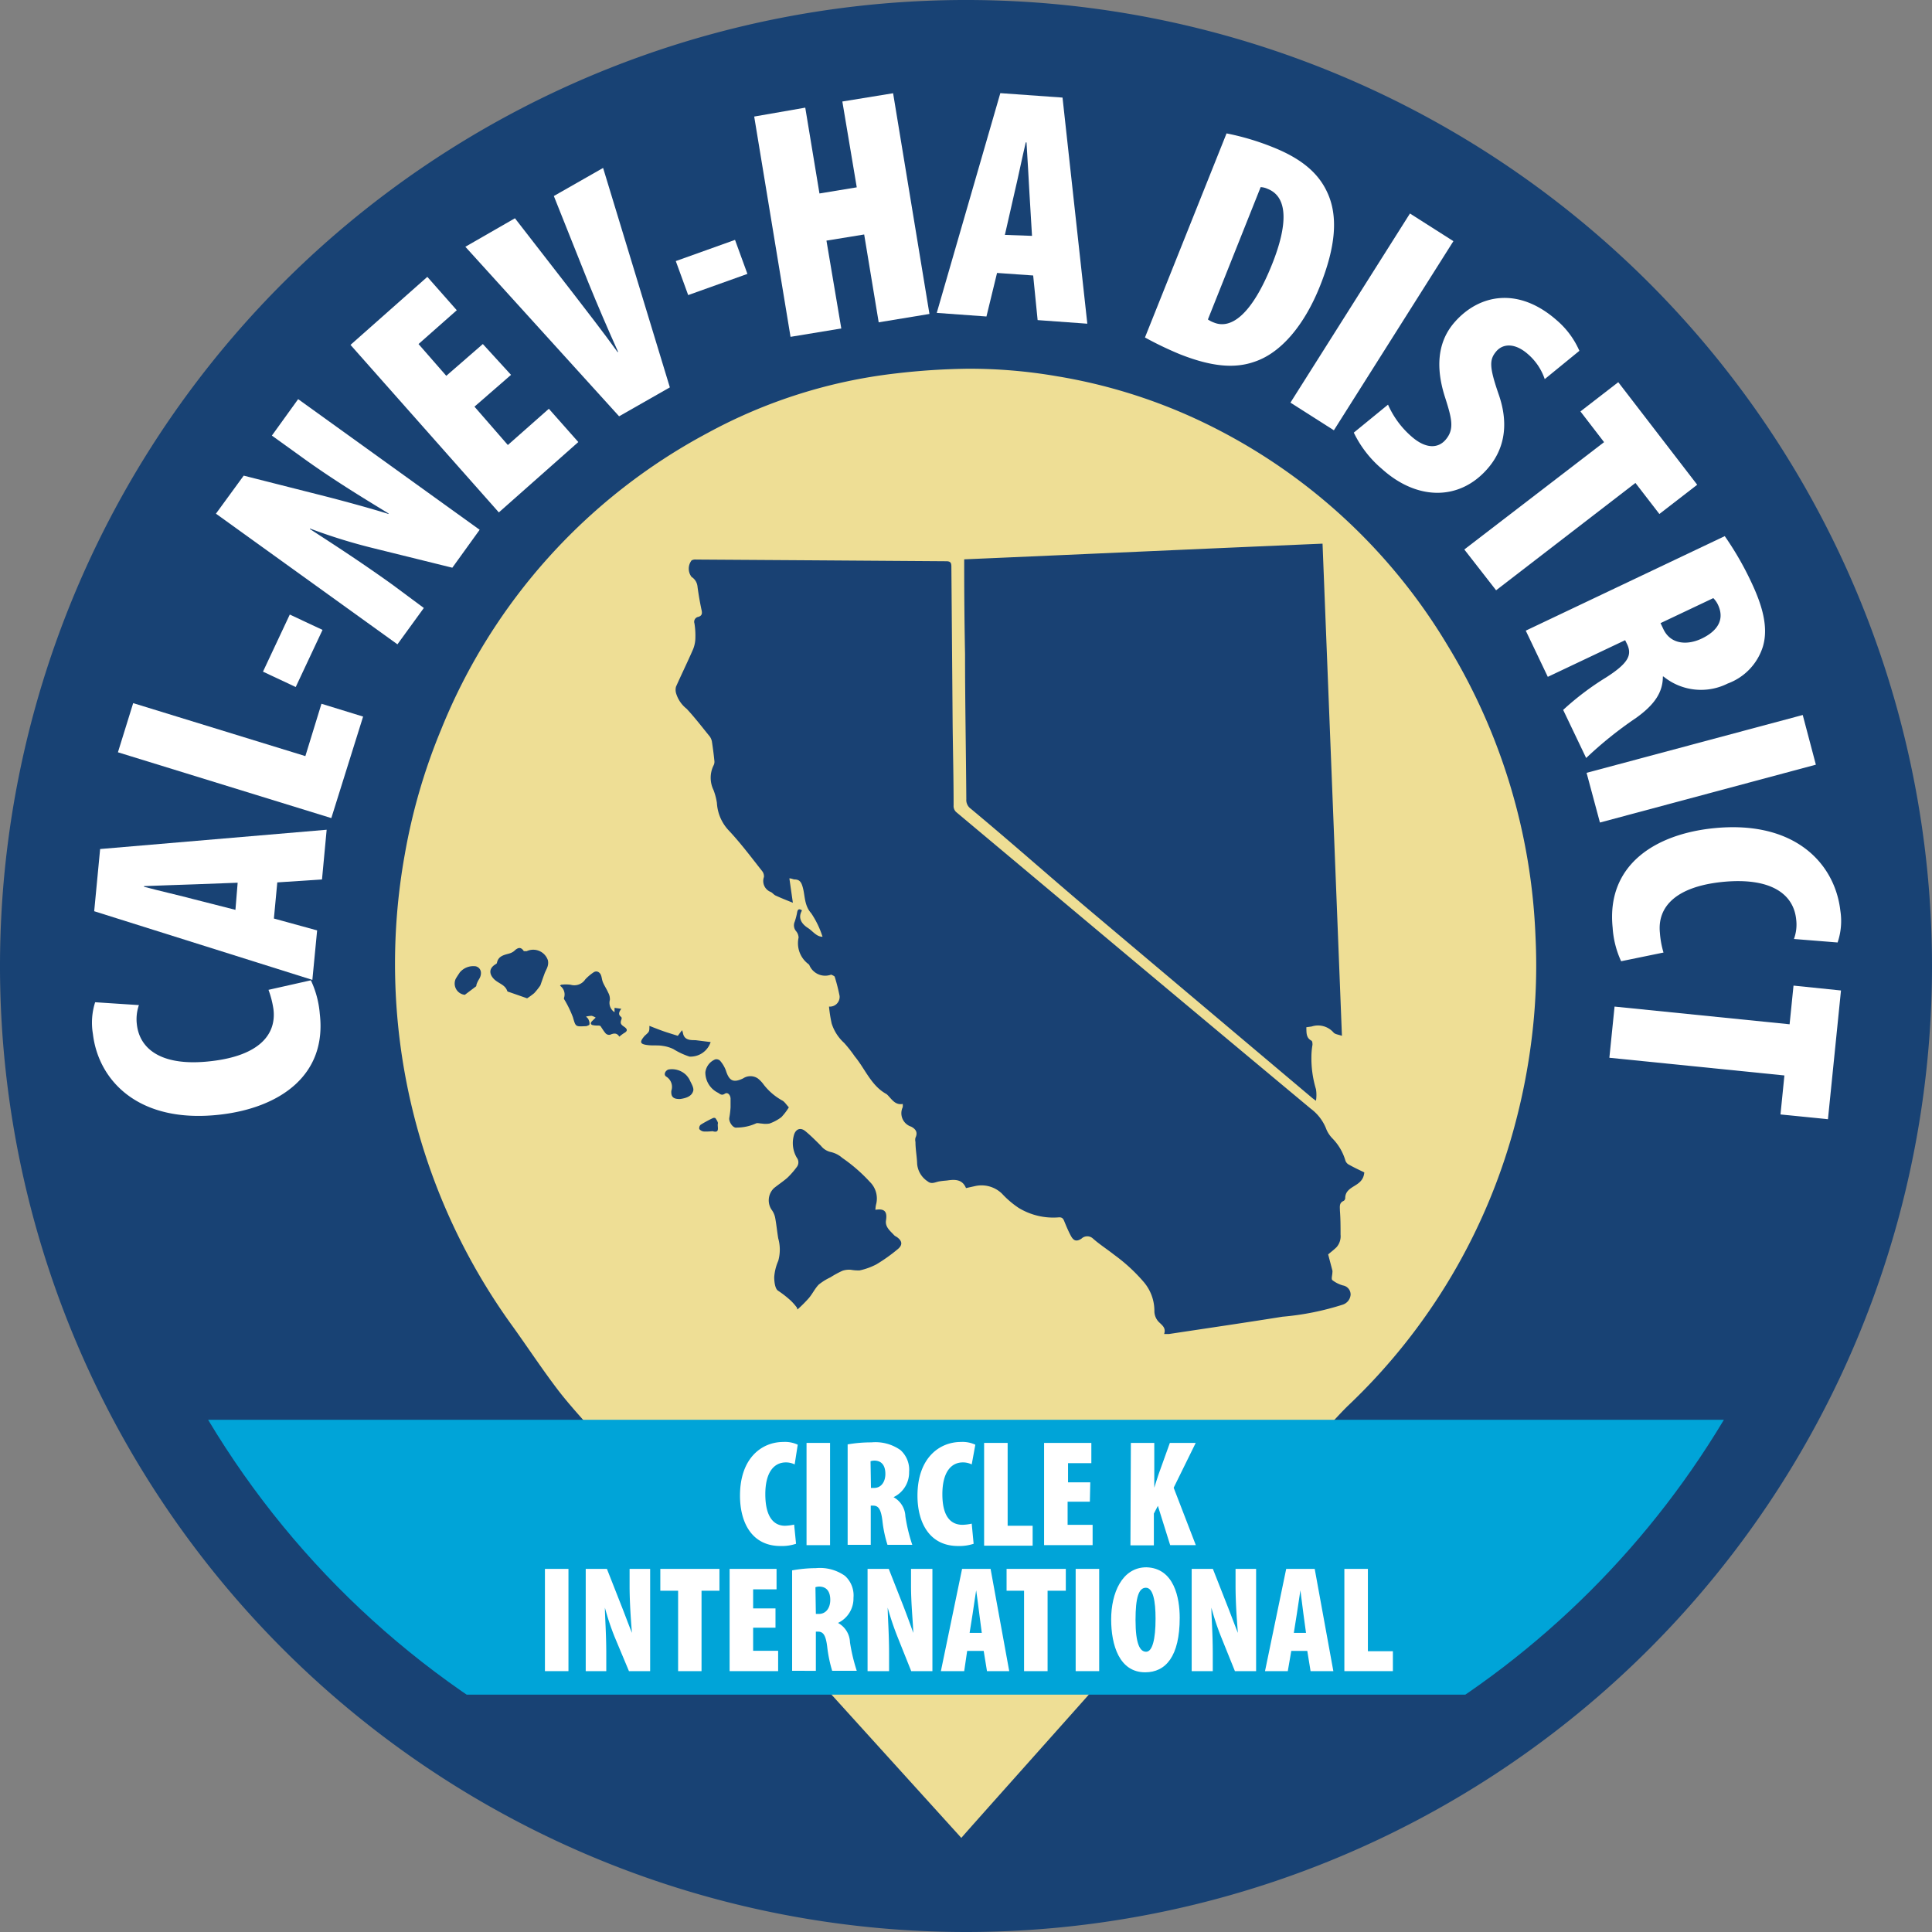<svg xmlns="http://www.w3.org/2000/svg" xmlns:xlink="http://www.w3.org/1999/xlink" viewBox="0 0 182.34 182.34"><rect x="0" y="0" width="182.34" height="182.34" fill="#808080" stroke="none"/><defs><style>.cls-1{fill:none;}.cls-2{fill:#184274;}.cls-3{fill:#eede95;}.cls-4{fill:#194173;}.cls-5{clip-path:url(#clip-path);}.cls-6{fill:#00a4d8;}.cls-7{fill:#fff;}</style><clipPath id="clip-path"><path class="cls-1" d="M91.18,174.54a83.37,83.37,0,1,1,83.36-83.25A83.37,83.37,0,0,1,91.18,174.54Z"/></clipPath></defs><title>Asset 1</title><g id="Layer_2" data-name="Layer 2"><g id="Layer_1-2" data-name="Layer 1"><path class="cls-2" d="M91.18,182.34a91.17,91.17,0,1,1,91.16-91A91.17,91.17,0,0,1,91.18,182.34Z"/><path class="cls-3" d="M90.73,173.46c.11-.17,10.27-11.52,15.26-17.16l18.31-20.57c1-1,1.86-2,2.86-3a56.54,56.54,0,0,0,15.91-26.93,59.26,59.26,0,0,0,1.48-7.71,55.81,55.81,0,0,0,.37-9.67,57.06,57.06,0,0,0-8.33-27.56,54.22,54.22,0,0,0-23.2-21.08A51.12,51.12,0,0,0,99.7,35.5a48.53,48.53,0,0,0-8.33-.7,64.31,64.31,0,0,0-6.79.44,48.72,48.72,0,0,0-17.79,5.62,55,55,0,0,0-25.16,28,55.65,55.65,0,0,0-3.42,11.74,58.27,58.27,0,0,0,10.24,44.67c1.43,2,2.75,4,4.22,5.93,1.17,1.52,2.49,2.92,3.74,4.36l.24.29Z"/><path class="cls-4" d="M128.76,110.65c-.47-.23-.95-.45-1.41-.71a.69.69,0,0,1-.37-.4,5,5,0,0,0-1.22-2.09,2.78,2.78,0,0,1-.56-.82,4.35,4.35,0,0,0-1.5-2q-12-10-23.92-20l-9.55-8A.78.78,0,0,1,90,76c0-2.51-.06-5-.09-7.53l-.12-15c0-.35-.08-.5-.48-.5l-12.83-.09-10.79-.07a.74.74,0,0,0-.42.08,1.28,1.28,0,0,0,0,1.56,1.21,1.21,0,0,1,.56.92c.1.75.23,1.5.39,2.24.07.33,0,.52-.32.61a.47.47,0,0,0-.36.61,7.15,7.15,0,0,1,.09,1.31,3,3,0,0,1-.21,1.12c-.52,1.2-1.09,2.36-1.62,3.55a1.17,1.17,0,0,0,0,.59,2.91,2.91,0,0,0,1,1.49c.77.82,1.46,1.73,2.18,2.61a1.2,1.2,0,0,1,.21.49c.09.59.17,1.19.23,1.79a.74.74,0,0,1-.08.47,2.64,2.64,0,0,0,0,2.31,5.85,5.85,0,0,1,.32,1.21,4.12,4.12,0,0,0,1.16,2.65c1.11,1.19,2.09,2.5,3.1,3.78a.79.79,0,0,1,.18.57,1.11,1.11,0,0,0,.66,1.42c.16.09.27.25.44.33.5.23,1,.43,1.63.68L74.5,82.9c.21,0,.34.09.48.1.5,0,.66.28.79.77.22.81.13,1.68.79,2.42a8.61,8.61,0,0,1,1.07,2.22c-.58,0-.91-.53-1.38-.83s-1-.85-.58-1.61a.26.26,0,0,0,0-.07c-.2-.11-.36-.15-.43.17A5.89,5.89,0,0,1,75,87a.85.85,0,0,0,.14.89,1,1,0,0,1,.23.6,2.45,2.45,0,0,0,.93,2.5.31.31,0,0,1,.09.11A1.62,1.62,0,0,0,78.4,92a.15.15,0,0,1,.09,0c.1.06.26.11.29.19A17.06,17.06,0,0,1,79.24,94a.92.92,0,0,1-1,1,13.52,13.52,0,0,0,.25,1.59,4.17,4.17,0,0,0,1.18,1.84,12.6,12.6,0,0,1,1,1.27c1,1.21,1.55,2.77,3,3.56,0,0,0,0,.07.06.42.41.73,1,1.46.87a1.9,1.9,0,0,1,0,.3,1.33,1.33,0,0,0,.79,1.84c.44.23.65.54.41,1.05a.9.9,0,0,0,0,.4c0,.69.14,1.39.16,2.08a2.19,2.19,0,0,0,1,1.64c.36.3.72.06,1.08,0s.51-.06.77-.09c.73-.11,1.42-.11,1.76.72l.82-.18a2.77,2.77,0,0,1,2.58.71A8.73,8.73,0,0,0,96.14,114a6.29,6.29,0,0,0,3.82.89c.26,0,.36.09.46.31.2.49.41,1,.65,1.44s.5.59,1,.26a.79.79,0,0,1,1.09,0c.62.55,1.33,1,2,1.53a16.16,16.16,0,0,1,2.79,2.57,4.19,4.19,0,0,1,1,2.77,1.48,1.48,0,0,0,.42,1c.33.32.69.56.5,1.13.2,0,.34,0,.47,0,3.57-.54,7.14-1.06,10.7-1.63a25.91,25.91,0,0,0,5.72-1.15,1.08,1.08,0,0,0,.71-.93.87.87,0,0,0-.72-.87,2.94,2.94,0,0,1-1-.5c-.13-.11,0-.48,0-.73a.57.57,0,0,0,0-.18l-.4-1.52c.28-.24.56-.45.8-.69a1.57,1.57,0,0,0,.37-1.18c0-.75,0-1.51-.06-2.26,0-.37-.09-.73.35-.92a.32.32,0,0,0,.15-.26c0-.59.39-.86.83-1.13S128.7,111.39,128.76,110.65Z"/><path class="cls-4" d="M91,52.79v.64q0,4.16.08,8.3c0,4.57.09,9.13.12,13.7a1,1,0,0,0,.4.88c4,3.33,7.13,6.13,11.09,9.48l21.09,17.78c.1.09.22.17.42.32a3.5,3.5,0,0,0,0-1.09,10.1,10.1,0,0,1-.43-3.1,6.9,6.9,0,0,1,.1-1.09c0-.13,0-.35-.11-.4-.51-.28-.45-.76-.47-1.26l.5-.07a1.94,1.94,0,0,1,2.06.56c.15.18.47.2.8.32-.61-15.54-1.22-31-1.83-46.45C113.27,51.8,102.41,52.3,91,52.79Z"/><path class="cls-4" d="M75.21,123.41l.05.18a12.23,12.23,0,0,0,1.08-1.08c.34-.4.57-.9.93-1.27a5.45,5.45,0,0,1,1.11-.69,9,9,0,0,1,1.14-.62,2,2,0,0,1,.78-.09,4,4,0,0,0,.83.06,6.21,6.21,0,0,0,1.58-.57,15.73,15.73,0,0,0,2-1.42c.51-.41.45-.8-.08-1.17a1.14,1.14,0,0,1-.23-.15c-.37-.41-.88-.78-.78-1.41.13-.83-.13-1.14-1-1a2.63,2.63,0,0,1,.06-.49,2.19,2.19,0,0,0-.58-2.14,15.3,15.3,0,0,0-2.61-2.27,2.44,2.44,0,0,0-1.07-.55,1.63,1.63,0,0,1-.94-.59c-.48-.48-1-1-1.48-1.39s-.93-.17-1.08.42a2.73,2.73,0,0,0,.28,2.09.72.72,0,0,1,0,.88,7.94,7.94,0,0,1-.87,1c-.41.36-.87.66-1.29,1a1.6,1.6,0,0,0-.24,2,1.94,1.94,0,0,1,.35.74c.13.68.19,1.36.3,2a3.92,3.92,0,0,1,0,2.12,4.65,4.65,0,0,0-.38,1.53c0,.44.08,1.12.37,1.29a10,10,0,0,1,1.19.93A5.4,5.4,0,0,1,75.21,123.41Z"/><path class="cls-4" d="M74.45,104.51c-.25-.27-.4-.53-.63-.65a5.66,5.66,0,0,1-1.74-1.49,2.86,2.86,0,0,0-.56-.59,1.25,1.25,0,0,0-1.39,0c-.94.45-1.32.22-1.63-.77a3,3,0,0,0-.54-.9.51.51,0,0,0-.45-.13,1.52,1.52,0,0,0-.94,1.22,2.14,2.14,0,0,0,1.19,1.93c.18.1.34.3.64.1s.55.15.55.47,0,.54,0,.81a9,9,0,0,1-.12,1c-.06.36.35,1,.71.91a4.41,4.41,0,0,0,1.78-.38c.15-.09.39,0,.58,0a2.17,2.17,0,0,0,.72,0,4.16,4.16,0,0,0,1.12-.6A5.44,5.44,0,0,0,74.45,104.51Z"/><path class="cls-4" d="M55.31,95.94a3.36,3.36,0,0,1,.53-.07,1.59,1.59,0,0,1,.38.17l-.32.31c-.15.14-.21.3,0,.39a1.94,1.94,0,0,0,.49.05c.11,0,.25,0,.3.07s.29.47.47.67a.46.46,0,0,0,.42.13c.34-.15.64-.2.87.18a3.8,3.8,0,0,1,.45-.34c.35-.19.33-.38,0-.6s-.37-.35-.26-.66a.27.27,0,0,0,0-.25c-.34-.24-.21-.5,0-.78L58,95.12l0,.41a1.05,1.05,0,0,1-.44-1.16,1.27,1.27,0,0,0-.16-.69c-.14-.32-.33-.6-.47-.91s-.12-.54-.23-.78-.4-.43-.71-.2a4.54,4.54,0,0,0-.75.64,1.24,1.24,0,0,1-1.38.51,3.46,3.46,0,0,0-.91,0l-.1.09a1,1,0,0,1,.37,1.18c0,.1.12.24.18.36A10.39,10.39,0,0,1,54.07,96c.26.89.23.9,1.15.85,0,0,.07,0,.09,0s.3-.08.32-.16a.71.71,0,0,0-.07-.42C55.53,96.14,55.44,96.08,55.31,95.94Z"/><path class="cls-4" d="M51,93,51,93c.13-.38.26-.75.4-1.13s.42-.7.31-1.24a1.46,1.46,0,0,0-2-.86c-.08,0-.24,0-.27,0-.3-.46-.59-.33-.93,0a1.34,1.34,0,0,1-.48.23c-.5.14-1,.24-1.13.87,0,.08-.15.14-.23.2-.62.44-.41,1,0,1.38s1,.49,1.2,1.07c0,.06.14.1.22.12l1.66.58a7,7,0,0,0,.67-.49A6.55,6.55,0,0,0,51,93Z"/><path class="cls-4" d="M61.29,96.82c0,.54,0,.54-.38.88a1.14,1.14,0,0,0-.15.16c-.39.48-.34.67.26.76s1,0,1.53.09a3.34,3.34,0,0,1,1,.3,7,7,0,0,0,1.52.71,2,2,0,0,0,2-1.37l-1.43-.18c-.51,0-1.08,0-1.19-.71a1.61,1.61,0,0,0-.08-.23l-.4.53c-.46-.15-.91-.28-1.34-.43S61.75,97,61.29,96.82Z"/><path class="cls-4" d="M64,103.72a1.62,1.62,0,0,0,.22,0c.53-.08,1.08-.25,1.21-.78.07-.31-.22-.73-.37-1.08a2.32,2.32,0,0,0-.3-.4,1.92,1.92,0,0,0-1.68-.52c-.33.13-.46.51-.2.67a1.14,1.14,0,0,1,.48,1.34C63.32,103.47,63.51,103.69,64,103.72Z"/><path class="cls-4" d="M67.25,106.76c.76.23.41-.45.51-.75,0-.12-.13-.33-.24-.48a.28.28,0,0,0-.25,0,11.36,11.36,0,0,0-1.14.62.43.43,0,0,0-.13.41.65.65,0,0,0,.42.23A5.65,5.65,0,0,0,67.25,106.76Z"/><path class="cls-4" d="M43.87,93.89A1.07,1.07,0,0,1,43,92.4c.12-.22.27-.43.4-.63a1.67,1.67,0,0,1,1.51-.57c.52.15.63.72.28,1.25a2.34,2.34,0,0,0-.23.51c0,.05,0,.13-.07.16Z"/><g class="cls-5"><rect class="cls-6" x="4.85" y="134" width="175.93" height="25.94"/></g><path class="cls-7" d="M29.34,92.52a9.15,9.15,0,0,1,.84,3.15c.7,5.91-3.9,8.88-9.35,9.52-7.75.91-11.54-3.21-12.06-7.6a6.35,6.35,0,0,1,.21-3l4.13.27a4.09,4.09,0,0,0-.19,1.85c.28,2.37,2.43,4,7.09,3.43,4.39-.52,6.09-2.46,5.8-4.88a9,9,0,0,0-.47-1.84Z"/><path class="cls-7" d="M25.85,86.69l4.08,1.12-.45,4.67L8.89,86l.56-5.87,21.38-1.82L30.39,83l-4.22.28Zm-3.42-3.38-4,.15c-1.2.05-3.51.11-4.84.17v.06c1.29.35,3.6.88,4.7,1.18l3.93,1Z"/><path class="cls-7" d="M11.13,71l1.44-4.64,16.25,5,1.52-4.94,3.93,1.21-3,9.58Z"/><path class="cls-7" d="M27.35,58l3.09,1.45-2.53,5.39-3.09-1.45Z"/><path class="cls-7" d="M37.51,60.81,20.38,48.48,23,44.89l7.89,2c1.4.36,4.15,1.1,5.78,1.62l0-.05c-1.47-.91-5-3-8.23-5.35l-2.78-2,2.48-3.44L45.27,50l-2.58,3.58-7.44-1.84a52.32,52.32,0,0,1-6-1.86l0,.05c1.53,1,4.49,2.88,7.84,5.29L40,57.38Z"/><path class="cls-7" d="M48.23,35.38l-3.45,3L47.93,42l3.87-3.42,2.78,3.14-7.5,6.64-14-15.81,7.25-6.42,2.78,3.15L39.5,32.47l2.62,3,3.45-3Z"/><path class="cls-7" d="M58.43,39.29l-14.51-16L48.6,20.6l5.43,7c1.37,1.78,2.85,3.68,4.25,5.62l.06,0c-1-2.22-1.93-4.39-2.81-6.55L52.27,18.5l4.65-2.65,6.3,20.71Z"/><path class="cls-7" d="M69.37,22.64l1.17,3.21-5.59,2-1.17-3.21Z"/><path class="cls-7" d="M76,10.16l1.34,8.1,3.52-.58L79.5,9.58l4.79-.78,3.43,20.83-4.79.79-1.37-8.29L78,22.71,79.4,31l-4.79.79L71.18,11Z"/><path class="cls-7" d="M94.1,25.76l-1,4.11-4.69-.34,6-20.74,5.87.42,2.34,21.34-4.69-.34L97.51,26Zm3.3-3.5-.24-4c-.07-1.19-.19-3.5-.28-4.82h-.07c-.31,1.3-.79,3.62-1.06,4.73l-.91,4Z"/><path class="cls-7" d="M115.76,12.59a24.21,24.21,0,0,1,4.39,1.31c2.65,1.06,4.24,2.4,5.08,4.18,1.11,2.3.82,5.22-.64,8.89s-3.66,6.33-6.19,7.17c-1.84.65-4,.49-7-.69a32.77,32.77,0,0,1-3.34-1.6ZM114,30.15a2.5,2.5,0,0,0,.59.3c1.57.63,3.54-.68,5.48-5.54,1.45-3.64,1.53-6.3-.42-7.08a1.79,1.79,0,0,0-.67-.17Z"/><path class="cls-7" d="M137.17,22.76,125.89,40.61,121.79,38l11.28-17.85Z"/><path class="cls-7" d="M131,38.19a8.49,8.49,0,0,0,2.21,3c1.36,1.2,2.51,1.13,3.21.33.87-1,.61-2-.05-4.06-1.21-3.79-.1-5.9.93-7.07,2.3-2.61,6-3.37,9.65-.14a8,8,0,0,1,2.11,2.86l-3.27,2.67a5.39,5.39,0,0,0-1.59-2.36c-1.23-1.08-2.37-1-3-.24s-.66,1.42.23,4c1.11,3.15.37,5.46-1.06,7.08-2.63,3-6.61,3-9.94,0a10.38,10.38,0,0,1-2.66-3.43Z"/><path class="cls-7" d="M151.39,41.73l-2.23-2.9,3.57-2.76,7.45,9.68-3.57,2.76-2.26-2.93L141.2,55.71l-3-3.85Z"/><path class="cls-7" d="M162.78,50.6a29.3,29.3,0,0,1,2.47,4.27c1,2.1,1.69,4.23,1.14,6.12a5.44,5.44,0,0,1-3.33,3.52,5.61,5.61,0,0,1-6.06-.66l-.06,0c0,1.51-.81,2.67-2.52,3.9a36.68,36.68,0,0,0-4.72,3.79L147.53,67a26.44,26.44,0,0,1,4.06-3.07c2.13-1.36,2.42-2.12,2-3.08l-.21-.43-7.3,3.46L144,59.52Zm-6.06,8.21.27.57c.67,1.42,2.22,1.55,3.61.89s2.18-1.69,1.59-3.08a2.27,2.27,0,0,0-.49-.74Z"/><path class="cls-7" d="M171.38,72.17,151,77.63l-1.26-4.69,20.4-5.46Z"/><path class="cls-7" d="M153,90.72a8.89,8.89,0,0,1-.8-3.16c-.61-5.92,4-8.82,9.49-9.39,7.76-.8,11.5,3.38,12,7.78a6.28,6.28,0,0,1-.26,3l-4.12-.33a3.93,3.93,0,0,0,.21-1.85c-.24-2.37-2.36-4-7-3.53-4.39.46-6.11,2.37-5.86,4.8A8.54,8.54,0,0,0,157,89.9Z"/><path class="cls-7" d="M168.9,96.67l.37-3.65,4.48.46-1.23,12.15-4.48-.45.37-3.68-16.52-1.67.49-4.83Z"/><path class="cls-7" d="M75.13,145.7a4.22,4.22,0,0,1-1.47.21c-2.72,0-3.82-2.24-3.82-4.75,0-3.57,2.07-5.07,4.09-5.07a2.8,2.8,0,0,1,1.36.26L75,138.21a1.85,1.85,0,0,0-.83-.19c-1.09,0-1.94.89-1.94,3S73,144,74.09,144a4.59,4.59,0,0,0,.86-.11Z"/><path class="cls-7" d="M78.34,136.18v9.65H76.12v-9.65Z"/><path class="cls-7" d="M80,136.32a12.82,12.82,0,0,1,2.24-.19,4.08,4.08,0,0,1,2.75.73,2.5,2.5,0,0,1,.81,2.07,2.57,2.57,0,0,1-1.47,2.37v0a2.16,2.16,0,0,1,1.12,1.81,15.8,15.8,0,0,0,.65,2.69H83.76a11.65,11.65,0,0,1-.48-2.28c-.14-1.14-.4-1.42-.88-1.42h-.22v3.7H80Zm2.2,4.11h.29c.71,0,1.07-.62,1.07-1.32s-.27-1.23-1-1.26a1.16,1.16,0,0,0-.4.06Z"/><path class="cls-7" d="M91.89,145.7a4.27,4.27,0,0,1-1.47.21c-2.72,0-3.83-2.24-3.83-4.75,0-3.57,2.08-5.07,4.1-5.07a2.84,2.84,0,0,1,1.36.26l-.34,1.86a1.86,1.86,0,0,0-.84-.19c-1.08,0-1.93.89-1.93,3s.79,2.89,1.91,2.89a4.59,4.59,0,0,0,.86-.11Z"/><path class="cls-7" d="M92.88,136.18H95.1V144h2.36v1.88H92.88Z"/><path class="cls-7" d="M102.86,141.73h-2.1v2.18h2.36v1.92H98.54v-9.65H103v1.91h-2.2v1.81h2.1Z"/><path class="cls-7" d="M106.73,136.18h2.21v4.23h0c.13-.41.26-.84.41-1.28l1.06-2.95h2.44l-2.08,4.23,2.09,5.42h-2.42l-1.16-3.71-.38.73v3h-2.21Z"/><path class="cls-7" d="M53.65,148.07v9.65H51.43v-9.65Z"/><path class="cls-7" d="M55.28,157.72v-9.65h2l1.36,3.46c.25.62.7,1.84,1,2.58h0c-.06-.79-.22-2.66-.22-4.48v-1.56h1.94v9.65h-2L58,154.47a24.4,24.4,0,0,1-.91-2.74h0c0,.83.13,2.44.13,4.33v1.66Z"/><path class="cls-7" d="M64,150.13H62.32v-2.06H67.9v2.06H66.21v7.59H64Z"/><path class="cls-7" d="M73.19,153.62H71.08v2.18h2.36v1.92H68.86v-9.65h4.43V150H71.08v1.8h2.11Z"/><path class="cls-7" d="M74.76,148.21A12.94,12.94,0,0,1,77,148a4.08,4.08,0,0,1,2.75.73,2.49,2.49,0,0,1,.8,2.07,2.55,2.55,0,0,1-1.46,2.37v0A2.16,2.16,0,0,1,80.22,155a17,17,0,0,0,.64,2.69H78.54a12.74,12.74,0,0,1-.47-2.28c-.14-1.14-.4-1.42-.89-1.42H77v3.7H74.76ZM77,152.32h.28c.72,0,1.08-.62,1.08-1.32s-.27-1.23-1-1.26a1.12,1.12,0,0,0-.4.06Z"/><path class="cls-7" d="M81.88,157.72v-9.65h2l1.36,3.46c.24.62.7,1.84.95,2.58h0c0-.79-.21-2.66-.21-4.48v-1.56H88v9.65h-2l-1.3-3.25a26.73,26.73,0,0,1-.92-2.74h0c0,.83.13,2.44.13,4.33v1.66Z"/><path class="cls-7" d="M91.28,155.81,91,157.72H88.8l2-9.65h2.69l1.76,9.65H93.15l-.31-1.91Zm1.38-1.7-.24-1.83c-.07-.55-.2-1.59-.29-2.19h0c-.1.6-.25,1.67-.33,2.19l-.29,1.83Z"/><path class="cls-7" d="M96.65,150.13H95v-2.06h5.59v2.06H98.87v7.59H96.65Z"/><path class="cls-7" d="M103.74,148.07v9.65h-2.22v-9.65Z"/><path class="cls-7" d="M111.34,152.68c0,3.65-1.32,5.15-3.26,5.15-2.44,0-3.21-2.57-3.21-5s1-4.91,3.33-4.91C110.83,148,111.34,150.84,111.34,152.68Zm-4.17.21c0,2.28.42,3,1,3s.89-1.14.89-3.12c0-1.66-.23-2.92-.91-2.92S107.17,150.77,107.17,152.89Z"/><path class="cls-7" d="M112.47,157.72v-9.65h2l1.36,3.46c.25.62.7,1.84,1,2.58h0c-.06-.79-.22-2.66-.22-4.48v-1.56h1.94v9.65h-2l-1.31-3.25a24.4,24.4,0,0,1-.91-2.74h0c0,.83.13,2.44.13,4.33v1.66Z"/><path class="cls-7" d="M121.87,155.81l-.33,1.91h-2.15l2-9.65h2.69l1.76,9.65h-2.15l-.31-1.91Zm1.39-1.7-.25-1.83c-.07-.55-.2-1.59-.28-2.19h0c-.1.6-.24,1.67-.33,2.19l-.29,1.83Z"/><path class="cls-7" d="M126.88,148.07h2.22v7.77h2.36v1.88h-4.58Z"/></g></g></svg>